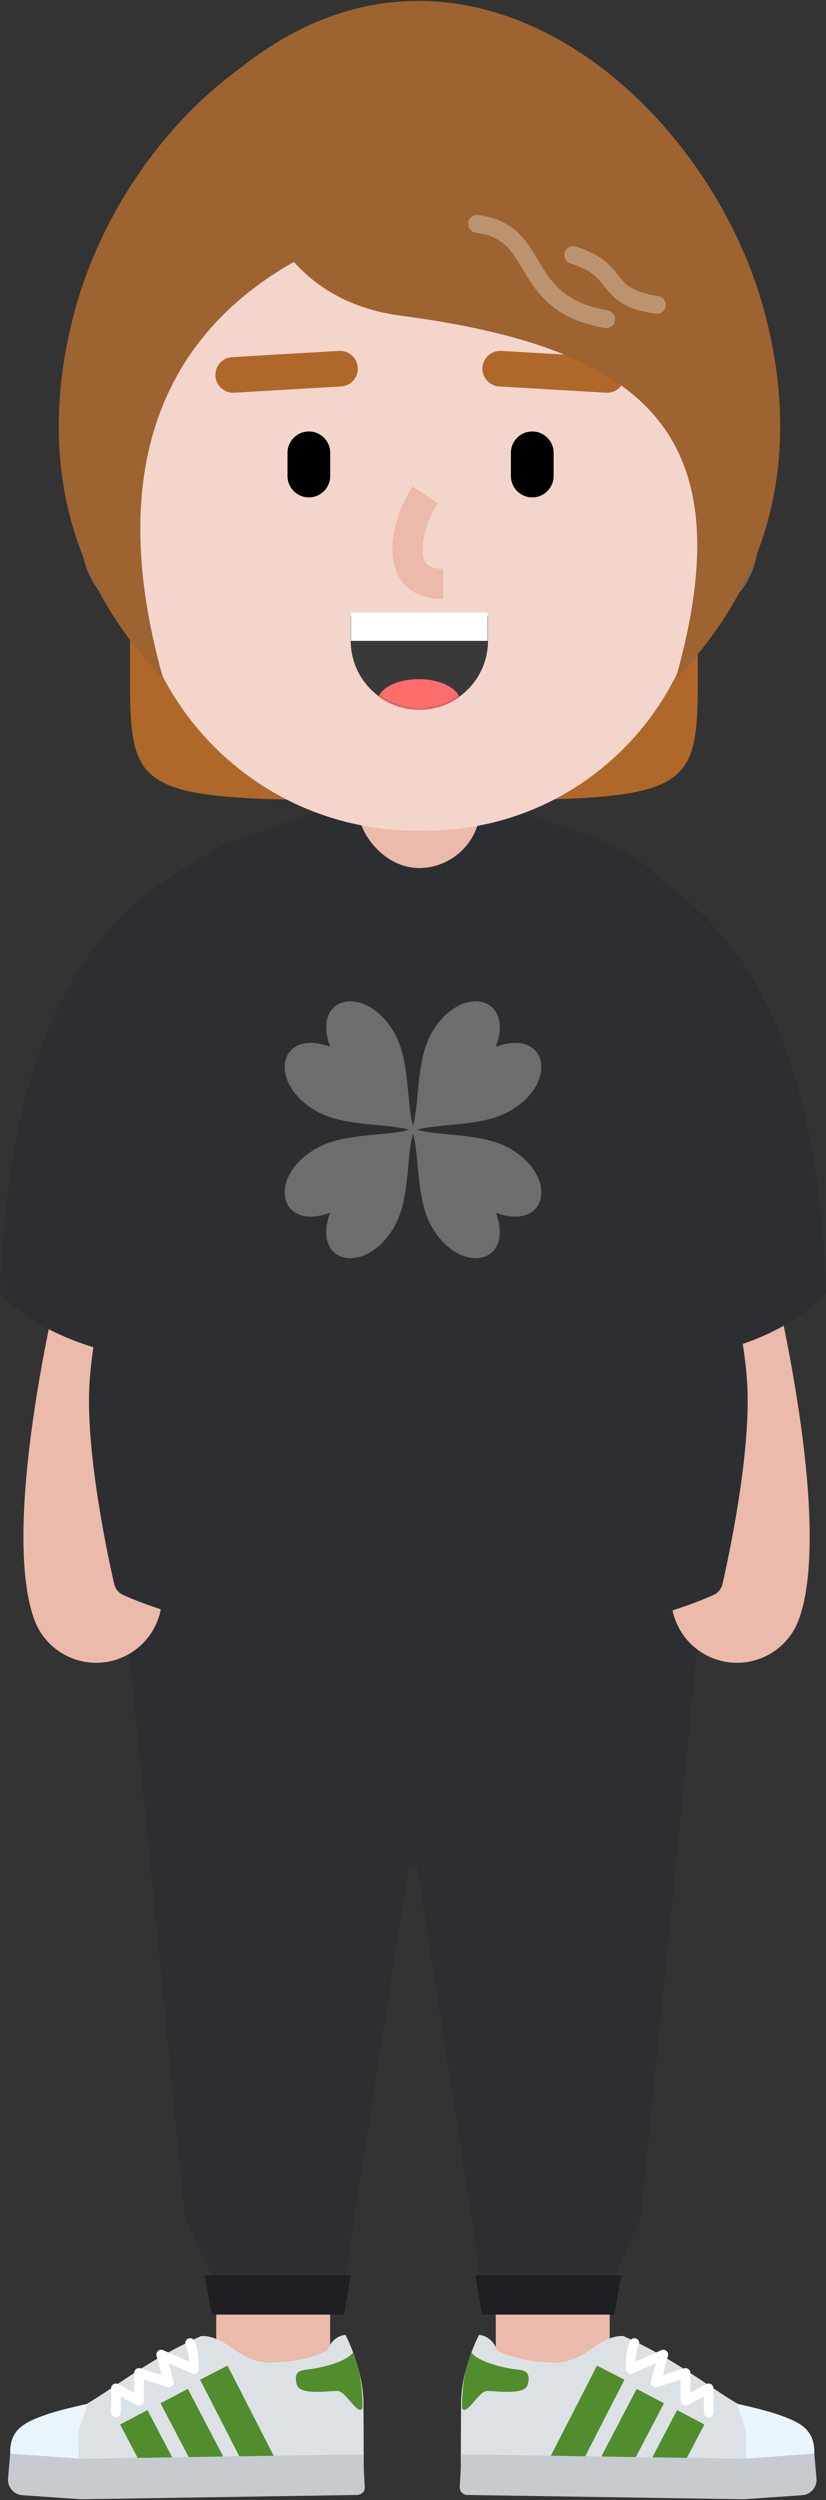 <?xml version="1.0" encoding="UTF-8"?>
<svg width="464px" height="1403px" viewBox="0 0 464 1403" version="1.1" xmlns="http://www.w3.org/2000/svg" xmlns:xlink="http://www.w3.org/1999/xlink">
    <rect x="0" y="0" width="464" height="1403" fill="#333333" stroke="none"/>
    <!-- Generator: Sketch 55.2 (78181) - https://sketchapp.com -->
    <title>gee_me_078</title>
    <desc>Created with Sketch.</desc>
    <defs>
        <path d="M76.625,0.129 C76.96,2.175 77.135,4.275 77.135,6.415 L77.135,20.599 C77.135,41.899 59.868,59.166 38.567,59.166 C17.267,59.166 0,41.899 0,20.599 L0,6.415 C0,4.275 0.174,2.175 0.51,0.129 L76.625,0.129 Z" id="path-1"></path>
    </defs>
    <g id="GEE!-ME" stroke="none" stroke-width="1" fill="none" fill-rule="evenodd">
        <g id="gee_me_078" transform="translate(-368, -97)">
            <g transform="translate(368, 97.49)">
                <g id="lower-limb" transform="translate(4, 889.51)" fill-rule="nonzero">
                    <path d="M306.5,165.13 C323.996,165.13 338.213,179.172 338.496,196.601 L338.5,197.13 L338.5,432.63 C338.5,450.303 324.173,464.63 306.5,464.63 C289.004,464.63 274.787,450.588 274.504,433.159 L274.5,432.63 L274.5,197.13 C274.5,179.457 288.827,165.13 306.5,165.13 Z" id="Path" fill="#EBBAAA"></path>
                    <path d="M149.458,165.13 C166.954,165.13 181.171,179.172 181.454,196.601 L181.458,197.13 L181.458,432.63 C181.458,450.303 167.131,464.63 149.458,464.63 C131.962,464.63 117.745,450.588 117.462,433.159 L117.458,432.63 L117.458,197.13 C117.458,179.457 131.785,165.13 149.458,165.13 Z" id="Path" fill="#EBBAAA"></path>
                    <g id="Group-4" transform="translate(254.256, 420.29)">
                        <path d="M188.156,89.86 C188.356,66.91 185.23,52.95 165.28,43.57 C145.33,34.19 126.539,16.16 92.025,0.7 C92.025,0.7 87.482,-0.15 80.087,3.85 C73.777,7.26 65.671,15.63 53.457,15.53 C40.195,15.41 28.376,12.6 21.033,8.75 C17.861,0.06 10.823,2.27373675e-13 10.823,2.27373675e-13 C10.823,2.27373675e-13 0.914,18.86 0.748,37.81 C0.583,56.75 0.599,88.22 0.599,88.22 L188.156,89.86 Z" id="Path" fill="#DCE1E6"></path>
                        <path d="M95.652,3.47 C96.259,2.104 97.859,1.489 99.225,2.097 C100.591,2.704 101.206,4.304 100.598,5.67 C100.012,6.989 99.572,8.492 99.263,10.17 C99.004,11.576 98.851,12.876 98.765,14.406 L98.736,14.996 L113.273,8.583 C115.313,7.684 117.479,9.492 117.013,11.627 L116.975,11.78 L113.978,22.644 L125.986,18.774 C127.68,18.228 129.412,19.434 129.519,21.179 L129.524,21.35 L129.523,32.505 L138.52,27.63 C140.274,26.68 142.395,27.888 142.512,29.841 L142.517,30.01 L142.517,43.55 C142.517,45.045 141.305,46.257 139.81,46.257 C138.37,46.257 137.193,45.133 137.108,43.715 L137.103,43.55 L137.103,34.554 L128.106,39.43 C126.353,40.38 124.232,39.172 124.115,37.219 L124.11,37.05 L124.11,25.066 L110.865,29.336 C108.868,29.98 106.954,28.211 107.386,26.199 L107.426,26.04 L110.239,15.838 L97.051,21.657 C95.315,22.423 93.37,21.211 93.257,19.351 L93.252,19.18 L93.255,18.153 C93.275,14.347 93.421,12.003 93.939,9.19 C94.32,7.116 94.879,5.208 95.652,3.47 Z" id="Path" fill="#FFFFFF"></path>
                        <path d="M6.634,9.98 C10.486,15.21 24.378,18.34 29.605,19.11 C34.832,19.88 40.432,19.2 38.191,27.85 C36.607,33.96 21.376,31.49 15.421,31.44 C10.58,31.39 3.79,46.03 1.261,41.06 C1.261,24.06 4.468,14.85 6.634,9.98 Z" id="Path" fill="#518C2D"></path>
                        <path d="M180.608,45.33 C174.488,43.11 168.006,41.43 155.578,38.61 L160.86,53.82 L160.708,71.14 L196.081,71.45 C197.524,71.46 200.104,69.54 198.873,61.73 C197.334,51.97 189.305,48.48 180.608,45.33 Z" id="Path" fill="#EAF4FB"></path>
                        <polygon id="Path" fill="#518C2D" points="122.092 42.216 137.432 50.264 120.953 81.674 105.613 73.626"></polygon>
                        <polygon id="Path" fill="#518C2D" points="99.385 30.324 114.735 38.356 94.988 76.096 79.638 68.064"></polygon>
                        <polygon id="Path" fill="#518C2D" points="77.119 17.254 92.531 25.166 65.228 78.356 49.816 70.444"></polygon>
                        <path d="M0.007,85.26 L1.034,67.04 L159.64,69.51 L199.186,66.61 L200.394,80.58 C200.811,85.41 197.193,89.63 192.362,89.97 L159.441,92.24 L4.264,89.84 C1.803,89.8 -0.131,87.72 0.007,85.26 Z" id="Path" fill="#C7CBCF"></path>
                    </g>
                    <g id="Group-5" transform="translate(0.492, 420.29)">
                        <path d="M12.272,89.86 C12.071,66.91 15.198,52.95 35.147,43.57 C55.097,34.19 73.888,16.16 108.402,0.7 C108.402,0.7 112.945,-0.15 120.34,3.85 C126.651,7.26 134.757,15.63 146.97,15.53 C160.233,15.41 172.051,12.6 179.394,8.75 C182.567,0.06 189.604,2.27373675e-13 189.604,2.27373675e-13 C189.604,2.27373675e-13 199.514,18.86 199.679,37.81 C199.844,56.75 199.828,88.22 199.828,88.22 L12.272,89.86 Z" id="Path" fill="#DCE1E6"></path>
                        <path d="M101.203,2.097 C102.569,1.489 104.169,2.104 104.776,3.47 C105.549,5.209 106.107,7.116 106.488,9.19 L106.615,9.915 C107.07,12.66 107.175,15.106 107.175,19.18 C107.175,21.078 105.281,22.368 103.534,21.721 L103.375,21.657 L90.187,15.838 L93.002,26.04 C93.56,28.063 91.71,29.9 89.719,29.382 L89.562,29.336 L76.316,25.066 L76.317,37.05 C76.317,39.044 74.244,40.334 72.472,39.506 L72.32,39.43 L63.324,34.555 L63.324,43.55 C63.324,44.99 62.2,46.167 60.782,46.252 L60.617,46.257 C59.178,46.257 58.001,45.133 57.915,43.715 L57.91,43.55 L57.91,30.01 C57.91,28.016 59.983,26.726 61.756,27.554 L61.907,27.63 L70.903,32.505 L70.903,21.35 C70.903,19.571 72.583,18.292 74.277,18.726 L74.44,18.774 L86.449,22.644 L83.452,11.78 C82.859,9.631 84.964,7.752 87.008,8.524 L87.154,8.583 L101.69,14.996 C101.617,13.318 101.476,11.946 101.221,10.485 L101.164,10.17 C100.855,8.492 100.416,6.989 99.829,5.67 C99.222,4.304 99.837,2.704 101.203,2.097 Z" id="Path" fill="#FFFFFF"></path>
                        <path d="M193.794,9.98 C189.941,15.21 176.049,18.34 170.822,19.11 C165.596,19.88 159.995,19.2 162.236,27.85 C163.821,33.96 179.051,31.49 185.006,31.44 C189.848,31.39 196.638,46.03 199.166,41.06 C199.166,24.06 195.959,14.85 193.794,9.98 Z" id="Path" fill="#518C2D"></path>
                        <path d="M19.819,45.33 C25.94,43.11 32.422,41.43 44.849,38.61 L39.568,53.82 L39.719,71.14 L4.347,71.45 C2.903,71.46 0.324,69.54 1.555,61.73 C3.094,51.97 11.122,48.48 19.819,45.33 Z" id="Path" fill="#EAF4FB"></path>
                        <polygon id="Path" fill="#518C2D" points="78.336 42.216 94.815 73.626 79.474 81.674 62.995 50.264"></polygon>
                        <polygon id="Path" fill="#518C2D" points="101.042 30.324 120.789 68.064 105.439 76.096 85.692 38.356"></polygon>
                        <polygon id="Path" fill="#518C2D" points="123.308 17.254 150.611 70.444 135.199 78.356 107.896 25.166"></polygon>
                        <path d="M200.42,85.26 L199.393,67.04 L40.787,69.51 L1.241,66.61 L0.033,80.58 C-0.384,85.41 3.234,89.63 8.065,89.97 L40.986,92.24 L196.163,89.84 C198.624,89.8 200.559,87.72 200.42,85.26 Z" id="Path" fill="#C7CBCF"></path>
                    </g>
                    <path d="M231,158.13 C294.513,158.13 346,134.62 346,105.629 C346,76.634 294.513,53.129 231,53.129 C167.487,53.129 116,76.634 116,105.629 C116,134.62 167.487,158.13 231,158.13 Z" id="Path" fill="#2C2E32"></path>
                    <polygon id="Path" fill="#2C2E32" points="250 0.896 65 0.896 100 354.9 120.715 399.9 188.715 399.9 195 354.9"></polygon>
                    <polygon id="Path" fill="#2C2E32" points="206 0.896 391 0.896 356 354.9 335.285 399.9 267.285 399.9 261 354.9"></polygon>
                    <polygon id="Path" fill="#1D1F23" points="193 386.9 111 386.9 115 408.9 189.257 408.9"></polygon>
                    <polygon id="Path" fill="#1D1F23" points="263 386.9 345 386.9 341 408.9 266.743 408.9"></polygon>
                </g>
                <g id="upper-limb" transform="translate(0, 435.51)">
                    <path d="M85.774,131.95 C95.814,114.152 118.381,107.863 136.179,117.903 C153.977,127.943 160.266,150.51 150.226,168.308 C131.822,200.934 112.56,261.499 99.776,325.163 C93.764,355.104 89.644,383.6 87.966,406.77 L87.824,408.81 C87.145,418.923 86.967,427.725 87.276,434.873 L87.308,435.583 C87.468,438.888 87.732,441.72 88.073,444.009 L88.142,444.46 C88.392,446.034 88.634,447.063 88.753,447.427 L88.772,447.485 C95.756,466.689 85.849,487.918 66.644,494.901 C47.44,501.885 26.211,491.978 19.228,472.773 C8.368,442.91 12.718,382.834 27.224,310.595 C41.409,239.954 62.813,172.653 85.774,131.95 Z" id="Path" fill="#EBBAAA" fill-rule="nonzero"></path>
                    <path d="M331.821,117.903 C349.619,107.863 372.186,114.152 382.226,131.95 C405.187,172.653 426.591,239.954 440.776,310.595 C455.282,382.834 459.632,442.91 448.772,472.773 C441.789,491.978 420.56,501.885 401.356,494.901 C382.343,487.988 372.443,467.112 379.023,448.061 L379.228,447.485 C379.338,447.182 379.594,446.127 379.858,444.46 C380.209,442.243 380.485,439.479 380.658,436.237 L380.692,435.583 C381.067,427.841 380.853,418.085 380.034,406.77 L379.855,404.395 C378.075,381.666 374.033,354.089 368.224,325.163 C355.44,261.499 336.178,200.934 317.774,168.308 C307.734,150.51 314.023,127.943 331.821,117.903 Z" id="Path" fill="#EBBAAA" fill-rule="nonzero"></path>
                    <path d="M353.5,47.629 L344,329.129 C435,329.129 464,289.129 464,289.129 C460.846,208.232 446.5,94.629 353.5,47.629 Z" id="Path" fill="#2C2E32" fill-rule="nonzero"></path>
                    <path d="M110.5,47.629 L120,329.129 C29,329.129 0,289.129 0,289.129 C3.154,208.232 17.5,94.629 110.5,47.629 Z" id="Path" fill="#2C2E32" fill-rule="nonzero"></path>
                    <path d="M69.566,134.002 C66.945,89.139 94.573,48.037 137.106,33.527 L235,0.129 L332.894,33.527 C375.427,48.037 403.055,89.139 400.434,134.002 L394.877,229.129 C394.877,229.129 417.981,297.59 419.858,343.129 C421.431,381.29 409.484,437.009 405.879,452.809 C405.247,455.579 403.443,457.886 400.854,459.057 C386.192,465.684 331.31,487.129 235,487.129 C138.69,487.129 83.808,465.684 69.146,459.057 C66.557,457.886 64.753,455.579 64.121,452.809 C60.516,437.009 48.569,381.29 50.142,343.129 C52.019,297.59 75.123,229.129 75.123,229.129 L69.566,134.002 Z" id="Path" fill="#2C2E32" fill-rule="nonzero"></path>
                    <path d="M297.862,197.998 C325.692,185.156 308.929,158.605 277.926,166.952 C260.836,171.547 245.658,189.661 233.547,196.449 C240.334,184.338 258.443,169.157 263.044,152.076 C271.391,121.067 244.84,104.311 232,132.134 C219.158,104.311 192.607,121.067 200.95,152.076 C205.554,169.156 223.664,184.338 230.447,196.449 C218.339,189.661 203.165,171.547 186.07,166.952 C155.068,158.605 138.308,185.156 166.139,197.998 C138.308,210.838 155.068,237.388 186.07,229.045 C203.165,224.447 218.34,206.332 230.447,199.548 C223.664,211.659 205.554,226.837 200.95,243.931 C192.607,274.933 219.157,291.69 232,263.863 C244.84,291.69 271.391,274.933 263.044,243.931 C258.443,226.837 240.334,211.659 233.547,199.548 C245.658,206.332 260.836,224.447 277.926,229.045 C308.93,237.388 325.693,210.838 297.862,197.998 Z" id="Fill-1" fill="#6D6D6D" transform="translate(232, 198) rotate(-315) translate(-232, -198) "></path>
                </g>
                <g id="hand" transform="translate(33, 0)">
                    <path d="M359,374.139 C359,448.639 359,448.639 199.5,448.639 C40,448.639 40,448.639 40,374.139 C40,45.639 111.411,45.639 199.5,45.639 C287.589,45.639 359,45.639 359,374.139 Z" id="Path" fill="#AF682A" fill-rule="nonzero"></path>
                    <path d="M352.875,346.192 C374.967,346.192 392.875,326.716 392.875,302.692 C392.875,278.667 374.967,259.192 352.875,259.192 C330.784,259.192 312.875,278.667 312.875,302.692 C312.875,326.716 330.784,346.192 352.875,346.192 Z" id="Path" fill="#C99584" fill-rule="nonzero" opacity="0.5"></path>
                    <path d="M52.875,346.192 C30.784,346.192 12.875,326.716 12.875,302.692 C12.875,278.667 30.784,259.192 52.875,259.192 C74.967,259.192 92.875,278.667 92.875,302.692 C92.875,326.716 74.967,346.192 52.875,346.192 Z" id="Path" fill="#C99584" fill-rule="nonzero" opacity="0.5"></path>
                    <rect id="Rectangle" fill="#EBBAAA" fill-rule="nonzero" x="167.875" y="371.639" width="69" height="115" rx="34.5"></rect>
                    <path d="M44.974,205.896 C48.27,121.974 117.262,55.639 201.248,55.639 C284.934,55.639 353.79,121.516 357.489,205.12 L360.875,281.639 C377.645,377.691 303.722,465.639 206.217,465.639 L203,465.639 L200.971,465.639 C102.947,465.639 27.768,378.624 42,281.639 L44.974,205.896 Z" id="Path" fill="#F4D5CC" fill-rule="nonzero"></path>
                    <path d="M241.135,345.242 L241.135,359.109 C241.135,380.409 223.868,397.676 202.567,397.676 C181.267,397.676 164,380.409 164,359.109 L164,345.242 L241.135,345.242 Z" id="Path" fill="#393939"></path>
                    <g id="Clipped" transform="translate(164, 338.51)">
                        <mask id="mask-2" fill="white">
                            <use xlink:href="#path-1"></use>
                        </mask>
                        <g id="Path"></g>
                        <g id="Group" mask="url(#mask-2)" fill-rule="nonzero">
                            <g transform="translate(0, 4)">
                                <ellipse id="Oval" fill="#FF6C6C" transform="translate(38.258, 50.796) scale(-1, 1) translate(-38.258, -50.796) " cx="38.258" cy="50.796" rx="23.258" ry="12.667"></ellipse>
                                <rect id="Rectangle" fill="#FFFFFF" transform="translate(38.568, 8.685) scale(-1, 1) translate(-38.568, -8.685) " x="0" y="0.732" width="77.135" height="15.907"></rect>
                            </g>
                        </g>
                    </g>
                    <path d="M238.017,205.824 C238.333,200.404 242.91,196.244 248.303,196.411 L248.582,196.423 L308.582,199.923 C314.096,200.245 318.304,204.975 317.983,210.488 C317.667,215.908 313.09,220.068 307.697,219.901 L307.417,219.889 L247.417,216.389 C241.904,216.067 237.695,211.337 238.017,205.824 Z" id="Path" fill="#AF682A" fill-rule="nonzero"></path>
                    <path d="M157.417,196.423 C162.931,196.101 167.661,200.31 167.983,205.824 C168.299,211.244 164.237,215.907 158.861,216.369 L158.582,216.389 L98.582,219.889 C93.069,220.211 88.338,216.002 88.017,210.488 C87.701,205.068 91.763,200.405 97.138,199.943 L97.417,199.923 L157.417,196.423 Z" id="Path" fill="#AF682A" fill-rule="nonzero"></path>
                    <path d="M266,241.639 C272.525,241.639 277.834,246.848 277.996,253.334 L278,253.639 L278,266.639 C278,273.266 272.627,278.639 266,278.639 C259.474,278.639 254.165,273.43 254.004,266.944 L254,266.639 L254,253.639 C254,247.012 259.372,241.639 266,241.639 Z" id="Path" fill="#000000" fill-rule="nonzero"></path>
                    <path d="M140.5,241.639 C147.025,241.639 152.334,246.848 152.496,253.334 L152.5,253.639 L152.5,266.639 C152.5,273.266 147.127,278.639 140.5,278.639 C133.974,278.639 128.665,273.43 128.504,266.944 L128.5,266.639 L128.5,253.639 C128.5,247.012 133.872,241.639 140.5,241.639 Z" id="Path" fill="#000000" fill-rule="nonzero"></path>
                    <path d="M207.875,124.192 C124.874,124.192 67.662,137.692 54.875,165.38 C42.088,193.068 45.015,201.692 44.375,194.192 C43.736,186.692 42.875,178.318 42.875,163.192 C42.875,65.004 111.376,50.19 173.375,56.191 C235.375,62.191 283.736,124.192 207.875,124.192 Z" id="Path" fill="#706F6F" fill-rule="nonzero"></path>
                    <path d="M197.199,123.702 C273.348,123.702 349.736,95.038 352.875,150.692 C364.875,169.692 360.375,191.692 361.875,160.692 C368.335,27.193 164.875,-62.68 60.875,92.82 C60.875,92.82 121.042,123.702 197.199,123.702 Z" id="Path" fill="#706F6F" fill-rule="nonzero"></path>
                    <path d="M213.268,116.639 C70,148.638 19.268,241.638 58.768,380.639 C1.768,321.639 -10.732,250.138 8.268,176.639 C39.924,54.182 177.523,-58.67 303.268,42.956 C303.268,42.956 313.493,94.253 213.268,116.639 Z" id="Path" fill="#9D6330" fill-rule="nonzero"></path>
                    <path d="M192,176.639 C328,194.638 386,241.638 346.5,380.639 C403.5,321.639 416,250.138 397,176.639 C365.345,54.182 226.508,-62.945 100.762,38.68 C100.762,38.68 90.194,163.164 192,176.639 Z" id="Path" fill="#9D6330" fill-rule="nonzero"></path>
                    <path d="M230.043,124.487 C230.403,121.749 232.914,119.821 235.652,120.182 C244.523,121.349 251.337,124.292 256.839,129.055 C260.867,132.542 263.637,136.235 267.581,142.767 L270.084,146.975 C270.699,148.007 271.218,148.865 271.719,149.672 L271.933,150.015 C280.276,163.36 289.41,170.218 308.407,173.722 C311.122,174.223 312.918,176.83 312.417,179.546 C311.916,182.262 309.308,184.057 306.593,183.556 C284.653,179.509 273.205,170.913 263.454,155.316 L262.759,154.193 C262.445,153.68 262.118,153.139 261.765,152.549 L259.656,148.998 L258.784,147.546 C255.486,142.119 253.26,139.183 250.294,136.616 C246.311,133.167 241.326,131.015 234.348,130.096 C231.61,129.736 229.682,127.225 230.043,124.487 Z" id="Path" fill-opacity="0.307" fill="#FFFFFF" fill-rule="nonzero"></path>
                    <path d="M284.232,141.133 C285.063,138.5 287.872,137.04 290.505,137.871 C300.077,140.894 306.038,144.612 310.862,149.876 L311.846,150.982 C312.344,151.556 312.796,152.114 313.693,153.247 L314.612,154.41 C317.306,157.826 318.821,159.352 321.341,160.896 C324.756,162.988 329.603,164.579 336.772,165.699 C339.5,166.125 341.366,168.683 340.94,171.411 C340.514,174.139 337.956,176.005 335.228,175.579 C319.907,173.185 313.67,169.364 306.76,160.603 L305.181,158.611 C304.568,157.847 304.255,157.485 303.726,156.893 C300.06,152.801 295.589,149.963 287.494,147.407 C284.861,146.575 283.4,143.767 284.232,141.133 Z" id="Path" fill-opacity="0.307" fill="#FFFFFF" fill-rule="nonzero"></path>
                    <path d="M198.802,272.477 L212.947,281.907 C208.14,289.118 204.375,299.942 204.375,307.817 C204.375,315.41 207.117,318.602 215.512,318.69 L215.875,318.692 L215.875,335.692 C197.332,335.692 187.375,324.491 187.375,307.817 C187.375,296.522 192.074,282.811 198.453,273.008 L198.802,272.477 Z" id="Path" fill="#EBBAAA" fill-rule="nonzero"></path>
                </g>
            </g>
        </g>
    </g>
</svg>